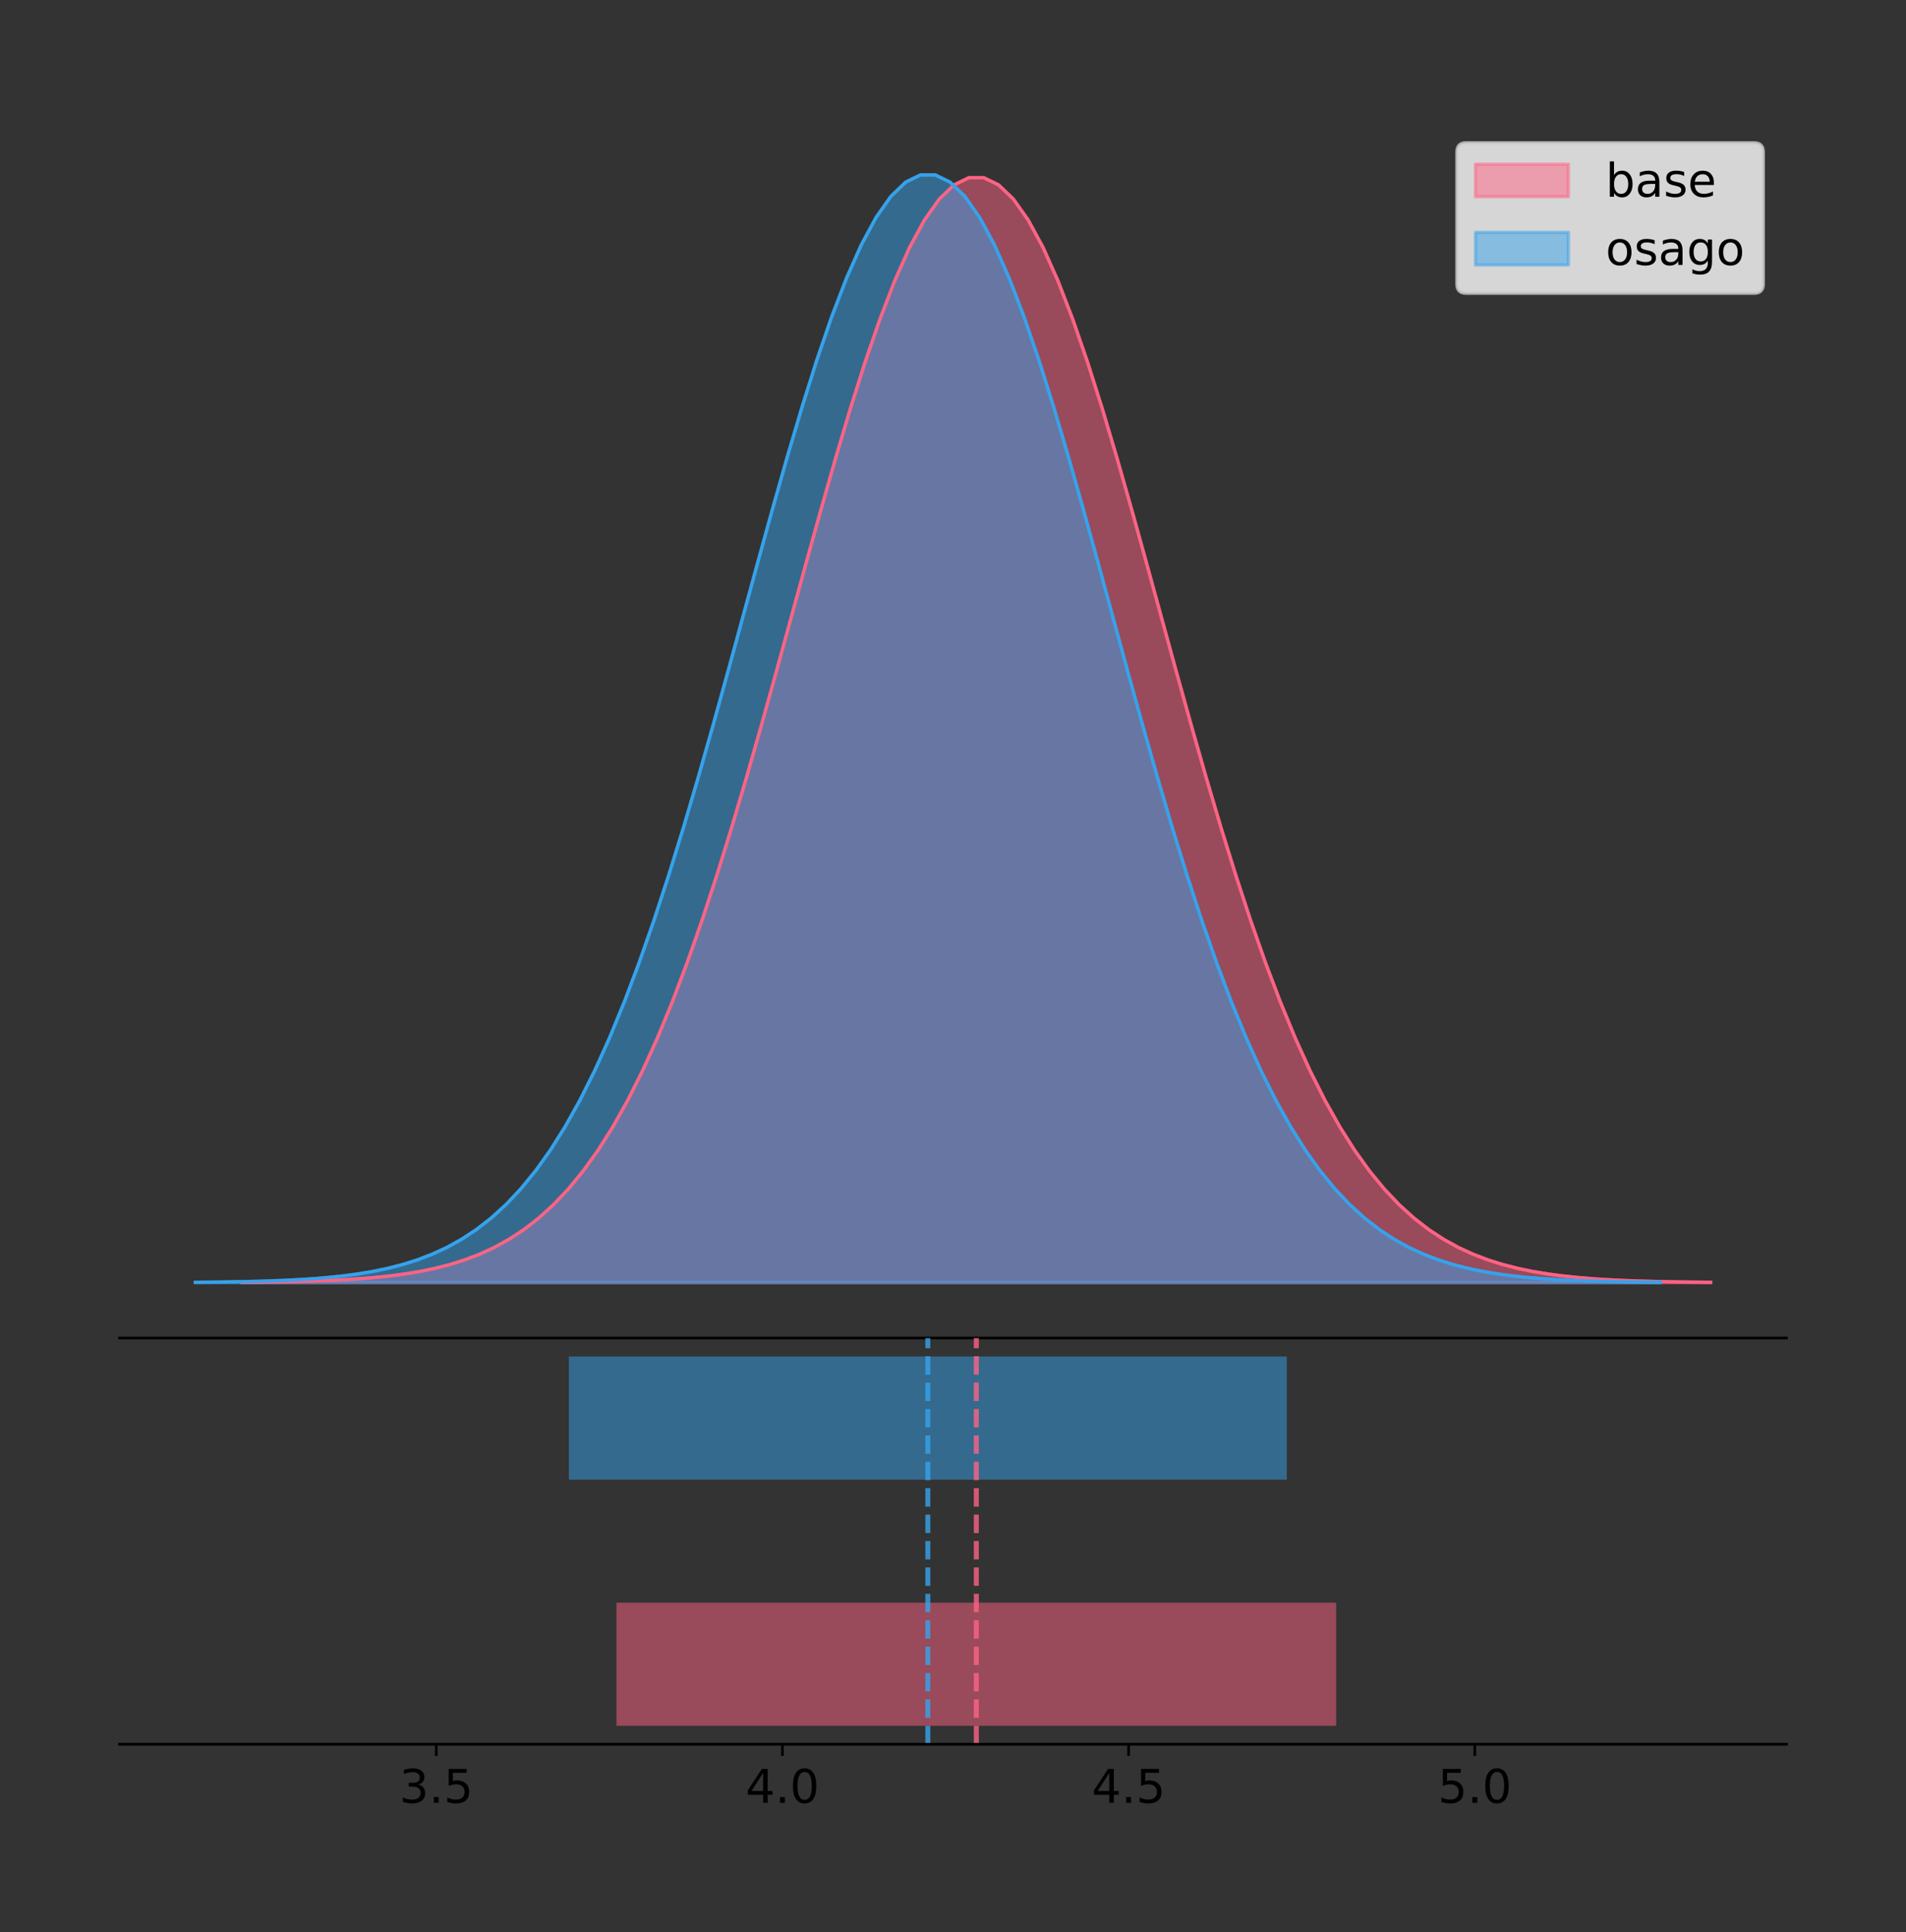 <?xml version="1.0" encoding="utf-8" standalone="no"?>
<!DOCTYPE svg PUBLIC "-//W3C//DTD SVG 1.1//EN"
  "http://www.w3.org/Graphics/SVG/1.1/DTD/svg11.dtd">
<!-- Created with matplotlib (https://matplotlib.org/) -->
<svg height="581.789pt" version="1.1" viewBox="0 0 574.2 581.789" width="574.2pt" xmlns="http://www.w3.org/2000/svg" xmlns:xlink="http://www.w3.org/1999/xlink">
 <rect x="0" y="0" width="574.2" height="581.789" fill="#333333" stroke="none"/>
 <defs>
  <style type="text/css">
*{stroke-linecap:butt;stroke-linejoin:round;}
  </style>
 </defs>
 <g id="figure_1">
  <g id="patch_1">
   <path d="M 0 581.789 
L 574.2 581.789 
L 574.2 0 
L 0 0 
z
" style="fill:none;"/>
  </g>
  <g id="axes_1">
   <g id="patch_2">
    <path d="M 36 402.93 
L 538.2 402.93 
L 538.2 36 
L 36 36 
z
" style="fill:none;"/>
   </g>
   <g id="PolyCollection_1">
    <defs>
     <path d="M 72.878 -195.538 
L 72.878 -195.65 
L 77.348 -195.692 
L 81.817 -195.748 
L 86.287 -195.824 
L 90.757 -195.924 
L 95.226 -196.056 
L 99.696 -196.229 
L 104.165 -196.453 
L 108.635 -196.741 
L 113.105 -197.111 
L 117.574 -197.58 
L 122.044 -198.172 
L 126.514 -198.914 
L 130.983 -199.837 
L 135.453 -200.977 
L 139.923 -202.373 
L 144.392 -204.072 
L 148.862 -206.124 
L 153.332 -208.585 
L 157.801 -211.512 
L 162.271 -214.969 
L 166.74 -219.02 
L 171.21 -223.73 
L 175.68 -229.166 
L 180.149 -235.389 
L 184.619 -242.455 
L 189.089 -250.416 
L 193.558 -259.309 
L 198.028 -269.161 
L 202.498 -279.982 
L 206.967 -291.763 
L 211.437 -304.473 
L 215.907 -318.06 
L 220.376 -332.445 
L 224.846 -347.523 
L 229.315 -363.163 
L 233.785 -379.21 
L 238.255 -395.482 
L 242.724 -411.78 
L 247.194 -427.884 
L 251.664 -443.562 
L 256.133 -458.575 
L 260.603 -472.682 
L 265.073 -485.644 
L 269.542 -497.235 
L 274.012 -507.248 
L 278.482 -515.497 
L 282.951 -521.827 
L 287.421 -526.116 
L 291.891 -528.282 
L 296.36 -528.282 
L 300.83 -526.116 
L 305.299 -521.827 
L 309.769 -515.497 
L 314.239 -507.248 
L 318.708 -497.235 
L 323.178 -485.644 
L 327.648 -472.682 
L 332.117 -458.575 
L 336.587 -443.562 
L 341.057 -427.884 
L 345.526 -411.78 
L 349.996 -395.482 
L 354.466 -379.21 
L 358.935 -363.163 
L 363.405 -347.523 
L 367.874 -332.445 
L 372.344 -318.06 
L 376.814 -304.473 
L 381.283 -291.763 
L 385.753 -279.982 
L 390.223 -269.161 
L 394.692 -259.309 
L 399.162 -250.416 
L 403.632 -242.455 
L 408.101 -235.389 
L 412.571 -229.166 
L 417.041 -223.73 
L 421.51 -219.02 
L 425.98 -214.969 
L 430.449 -211.512 
L 434.919 -208.585 
L 439.389 -206.124 
L 443.858 -204.072 
L 448.328 -202.373 
L 452.798 -200.977 
L 457.267 -199.837 
L 461.737 -198.914 
L 466.207 -198.172 
L 470.676 -197.58 
L 475.146 -197.111 
L 479.616 -196.741 
L 484.085 -196.453 
L 488.555 -196.229 
L 493.025 -196.056 
L 497.494 -195.924 
L 501.964 -195.824 
L 506.433 -195.748 
L 510.903 -195.692 
L 515.373 -195.65 
L 515.373 -195.538 
L 515.373 -195.538 
L 510.903 -195.538 
L 506.433 -195.538 
L 501.964 -195.538 
L 497.494 -195.538 
L 493.025 -195.538 
L 488.555 -195.538 
L 484.085 -195.538 
L 479.616 -195.538 
L 475.146 -195.538 
L 470.676 -195.538 
L 466.207 -195.538 
L 461.737 -195.538 
L 457.267 -195.538 
L 452.798 -195.538 
L 448.328 -195.538 
L 443.858 -195.538 
L 439.389 -195.538 
L 434.919 -195.538 
L 430.449 -195.538 
L 425.98 -195.538 
L 421.51 -195.538 
L 417.041 -195.538 
L 412.571 -195.538 
L 408.101 -195.538 
L 403.632 -195.538 
L 399.162 -195.538 
L 394.692 -195.538 
L 390.223 -195.538 
L 385.753 -195.538 
L 381.283 -195.538 
L 376.814 -195.538 
L 372.344 -195.538 
L 367.874 -195.538 
L 363.405 -195.538 
L 358.935 -195.538 
L 354.466 -195.538 
L 349.996 -195.538 
L 345.526 -195.538 
L 341.057 -195.538 
L 336.587 -195.538 
L 332.117 -195.538 
L 327.648 -195.538 
L 323.178 -195.538 
L 318.708 -195.538 
L 314.239 -195.538 
L 309.769 -195.538 
L 305.299 -195.538 
L 300.83 -195.538 
L 296.36 -195.538 
L 291.891 -195.538 
L 287.421 -195.538 
L 282.951 -195.538 
L 278.482 -195.538 
L 274.012 -195.538 
L 269.542 -195.538 
L 265.073 -195.538 
L 260.603 -195.538 
L 256.133 -195.538 
L 251.664 -195.538 
L 247.194 -195.538 
L 242.724 -195.538 
L 238.255 -195.538 
L 233.785 -195.538 
L 229.315 -195.538 
L 224.846 -195.538 
L 220.376 -195.538 
L 215.907 -195.538 
L 211.437 -195.538 
L 206.967 -195.538 
L 202.498 -195.538 
L 198.028 -195.538 
L 193.558 -195.538 
L 189.089 -195.538 
L 184.619 -195.538 
L 180.149 -195.538 
L 175.68 -195.538 
L 171.21 -195.538 
L 166.74 -195.538 
L 162.271 -195.538 
L 157.801 -195.538 
L 153.332 -195.538 
L 148.862 -195.538 
L 144.392 -195.538 
L 139.923 -195.538 
L 135.453 -195.538 
L 130.983 -195.538 
L 126.514 -195.538 
L 122.044 -195.538 
L 117.574 -195.538 
L 113.105 -195.538 
L 108.635 -195.538 
L 104.165 -195.538 
L 99.696 -195.538 
L 95.226 -195.538 
L 90.757 -195.538 
L 86.287 -195.538 
L 81.817 -195.538 
L 77.348 -195.538 
L 72.878 -195.538 
z
" id="m2c4a2e7403" style="stroke:#ff6384;stroke-opacity:0.5;"/>
    </defs>
    <g clip-path="url(#pb91ad4bfd3)">
     <use style="fill:#ff6384;fill-opacity:0.5;stroke:#ff6384;stroke-opacity:0.5;" x="0" xlink:href="#m2c4a2e7403" y="581.789"/>
    </g>
   </g>
   <g id="PolyCollection_2">
    <defs>
     <path d="M 58.827 -195.538 
L 58.827 -195.65 
L 63.286 -195.692 
L 67.744 -195.749 
L 72.203 -195.825 
L 76.661 -195.925 
L 81.12 -196.058 
L 85.579 -196.23 
L 90.037 -196.455 
L 94.496 -196.744 
L 98.954 -197.115 
L 103.413 -197.585 
L 107.871 -198.179 
L 112.33 -198.923 
L 116.788 -199.848 
L 121.247 -200.99 
L 125.705 -202.39 
L 130.164 -204.093 
L 134.622 -206.151 
L 139.081 -208.617 
L 143.54 -211.552 
L 147.998 -215.017 
L 152.457 -219.078 
L 156.915 -223.801 
L 161.374 -229.25 
L 165.832 -235.488 
L 170.291 -242.572 
L 174.749 -250.552 
L 179.208 -259.468 
L 183.666 -269.344 
L 188.125 -280.192 
L 192.584 -292.002 
L 197.042 -304.744 
L 201.501 -318.365 
L 205.959 -332.786 
L 210.418 -347.901 
L 214.876 -363.58 
L 219.335 -379.667 
L 223.793 -395.98 
L 228.252 -412.318 
L 232.71 -428.462 
L 237.169 -444.18 
L 241.628 -459.23 
L 246.086 -473.372 
L 250.545 -486.366 
L 255.003 -497.987 
L 259.462 -508.025 
L 263.92 -516.294 
L 268.379 -522.64 
L 272.837 -526.94 
L 277.296 -529.111 
L 281.754 -529.111 
L 286.213 -526.94 
L 290.671 -522.64 
L 295.13 -516.294 
L 299.589 -508.025 
L 304.047 -497.987 
L 308.506 -486.366 
L 312.964 -473.372 
L 317.423 -459.23 
L 321.881 -444.18 
L 326.34 -428.462 
L 330.798 -412.318 
L 335.257 -395.98 
L 339.715 -379.667 
L 344.174 -363.58 
L 348.633 -347.901 
L 353.091 -332.786 
L 357.55 -318.365 
L 362.008 -304.744 
L 366.467 -292.002 
L 370.925 -280.192 
L 375.384 -269.344 
L 379.842 -259.468 
L 384.301 -250.552 
L 388.759 -242.572 
L 393.218 -235.488 
L 397.676 -229.25 
L 402.135 -223.801 
L 406.594 -219.078 
L 411.052 -215.017 
L 415.511 -211.552 
L 419.969 -208.617 
L 424.428 -206.151 
L 428.886 -204.093 
L 433.345 -202.39 
L 437.803 -200.99 
L 442.262 -199.848 
L 446.72 -198.923 
L 451.179 -198.179 
L 455.638 -197.585 
L 460.096 -197.115 
L 464.555 -196.744 
L 469.013 -196.455 
L 473.472 -196.23 
L 477.93 -196.058 
L 482.389 -195.925 
L 486.847 -195.825 
L 491.306 -195.749 
L 495.764 -195.692 
L 500.223 -195.65 
L 500.223 -195.538 
L 500.223 -195.538 
L 495.764 -195.538 
L 491.306 -195.538 
L 486.847 -195.538 
L 482.389 -195.538 
L 477.93 -195.538 
L 473.472 -195.538 
L 469.013 -195.538 
L 464.555 -195.538 
L 460.096 -195.538 
L 455.638 -195.538 
L 451.179 -195.538 
L 446.72 -195.538 
L 442.262 -195.538 
L 437.803 -195.538 
L 433.345 -195.538 
L 428.886 -195.538 
L 424.428 -195.538 
L 419.969 -195.538 
L 415.511 -195.538 
L 411.052 -195.538 
L 406.594 -195.538 
L 402.135 -195.538 
L 397.676 -195.538 
L 393.218 -195.538 
L 388.759 -195.538 
L 384.301 -195.538 
L 379.842 -195.538 
L 375.384 -195.538 
L 370.925 -195.538 
L 366.467 -195.538 
L 362.008 -195.538 
L 357.55 -195.538 
L 353.091 -195.538 
L 348.633 -195.538 
L 344.174 -195.538 
L 339.715 -195.538 
L 335.257 -195.538 
L 330.798 -195.538 
L 326.34 -195.538 
L 321.881 -195.538 
L 317.423 -195.538 
L 312.964 -195.538 
L 308.506 -195.538 
L 304.047 -195.538 
L 299.589 -195.538 
L 295.13 -195.538 
L 290.671 -195.538 
L 286.213 -195.538 
L 281.754 -195.538 
L 277.296 -195.538 
L 272.837 -195.538 
L 268.379 -195.538 
L 263.92 -195.538 
L 259.462 -195.538 
L 255.003 -195.538 
L 250.545 -195.538 
L 246.086 -195.538 
L 241.628 -195.538 
L 237.169 -195.538 
L 232.71 -195.538 
L 228.252 -195.538 
L 223.793 -195.538 
L 219.335 -195.538 
L 214.876 -195.538 
L 210.418 -195.538 
L 205.959 -195.538 
L 201.501 -195.538 
L 197.042 -195.538 
L 192.584 -195.538 
L 188.125 -195.538 
L 183.666 -195.538 
L 179.208 -195.538 
L 174.749 -195.538 
L 170.291 -195.538 
L 165.832 -195.538 
L 161.374 -195.538 
L 156.915 -195.538 
L 152.457 -195.538 
L 147.998 -195.538 
L 143.54 -195.538 
L 139.081 -195.538 
L 134.622 -195.538 
L 130.164 -195.538 
L 125.705 -195.538 
L 121.247 -195.538 
L 116.788 -195.538 
L 112.33 -195.538 
L 107.871 -195.538 
L 103.413 -195.538 
L 98.954 -195.538 
L 94.496 -195.538 
L 90.037 -195.538 
L 85.579 -195.538 
L 81.12 -195.538 
L 76.661 -195.538 
L 72.203 -195.538 
L 67.744 -195.538 
L 63.286 -195.538 
L 58.827 -195.538 
z
" id="m0461be3af7" style="stroke:#36a2eb;stroke-opacity:0.5;"/>
    </defs>
    <g clip-path="url(#pb91ad4bfd3)">
     <use style="fill:#36a2eb;fill-opacity:0.5;stroke:#36a2eb;stroke-opacity:0.5;" x="0" xlink:href="#m0461be3af7" y="581.789"/>
    </g>
   </g>
   <g id="line2d_1">
    <path clip-path="url(#pb91ad4bfd3)" d="M 72.878 386.14 
L 77.348 386.098 
L 81.817 386.041 
L 86.287 385.965 
L 90.757 385.865 
L 95.226 385.733 
L 99.696 385.561 
L 104.165 385.337 
L 108.635 385.048 
L 113.105 384.679 
L 117.574 384.209 
L 122.044 383.617 
L 126.514 382.875 
L 130.983 381.952 
L 135.453 380.813 
L 139.923 379.416 
L 144.392 377.717 
L 148.862 375.665 
L 153.332 373.205 
L 157.801 370.278 
L 162.271 366.821 
L 166.74 362.77 
L 171.21 358.059 
L 175.68 352.623 
L 180.149 346.401 
L 184.619 339.334 
L 189.089 331.374 
L 193.558 322.48 
L 198.028 312.628 
L 202.498 301.808 
L 206.967 290.027 
L 211.437 277.316 
L 215.907 263.729 
L 220.376 249.344 
L 224.846 234.267 
L 229.315 218.626 
L 233.785 202.58 
L 238.255 186.307 
L 242.724 170.01 
L 247.194 153.906 
L 251.664 138.227 
L 256.133 123.214 
L 260.603 109.108 
L 265.073 96.146 
L 269.542 84.554 
L 274.012 74.541 
L 278.482 66.292 
L 282.951 59.962 
L 287.421 55.673 
L 291.891 53.507 
L 296.36 53.507 
L 300.83 55.673 
L 305.299 59.962 
L 309.769 66.292 
L 314.239 74.541 
L 318.708 84.554 
L 323.178 96.146 
L 327.648 109.108 
L 332.117 123.214 
L 336.587 138.227 
L 341.057 153.906 
L 345.526 170.01 
L 349.996 186.307 
L 354.466 202.58 
L 358.935 218.626 
L 363.405 234.267 
L 367.874 249.344 
L 372.344 263.729 
L 376.814 277.316 
L 381.283 290.027 
L 385.753 301.808 
L 390.223 312.628 
L 394.692 322.48 
L 399.162 331.374 
L 403.632 339.334 
L 408.101 346.401 
L 412.571 352.623 
L 417.041 358.059 
L 421.51 362.77 
L 425.98 366.821 
L 430.449 370.278 
L 434.919 373.205 
L 439.389 375.665 
L 443.858 377.717 
L 448.328 379.416 
L 452.798 380.813 
L 457.267 381.952 
L 461.737 382.875 
L 466.207 383.617 
L 470.676 384.209 
L 475.146 384.679 
L 479.616 385.048 
L 484.085 385.337 
L 488.555 385.561 
L 493.025 385.733 
L 497.494 385.865 
L 501.964 385.965 
L 506.433 386.041 
L 510.903 386.098 
L 515.373 386.14 
" style="fill:none;stroke:#ff6384;stroke-linecap:square;"/>
   </g>
   <g id="line2d_2">
    <path clip-path="url(#pb91ad4bfd3)" d="M 58.827 386.139 
L 63.286 386.097 
L 67.744 386.04 
L 72.203 385.965 
L 76.661 385.864 
L 81.12 385.732 
L 85.579 385.559 
L 90.037 385.334 
L 94.496 385.045 
L 98.954 384.675 
L 103.413 384.204 
L 107.871 383.61 
L 112.33 382.867 
L 116.788 381.941 
L 121.247 380.799 
L 125.705 379.399 
L 130.164 377.696 
L 134.622 375.639 
L 139.081 373.172 
L 143.54 370.238 
L 147.998 366.772 
L 152.457 362.711 
L 156.915 357.989 
L 161.374 352.539 
L 165.832 346.301 
L 170.291 339.217 
L 174.749 331.237 
L 179.208 322.322 
L 183.666 312.445 
L 188.125 301.597 
L 192.584 289.787 
L 197.042 277.045 
L 201.501 263.424 
L 205.959 249.004 
L 210.418 233.888 
L 214.876 218.209 
L 219.335 202.123 
L 223.793 185.809 
L 228.252 169.471 
L 232.71 153.327 
L 237.169 137.61 
L 241.628 122.559 
L 246.086 108.418 
L 250.545 95.423 
L 255.003 83.803 
L 259.462 73.765 
L 263.92 65.495 
L 268.379 59.15 
L 272.837 54.85 
L 277.296 52.679 
L 281.754 52.679 
L 286.213 54.85 
L 290.671 59.15 
L 295.13 65.495 
L 299.589 73.765 
L 304.047 83.803 
L 308.506 95.423 
L 312.964 108.418 
L 317.423 122.559 
L 321.881 137.61 
L 326.34 153.327 
L 330.798 169.471 
L 335.257 185.809 
L 339.715 202.123 
L 344.174 218.209 
L 348.633 233.888 
L 353.091 249.004 
L 357.55 263.424 
L 362.008 277.045 
L 366.467 289.787 
L 370.925 301.597 
L 375.384 312.445 
L 379.842 322.322 
L 384.301 331.237 
L 388.759 339.217 
L 393.218 346.301 
L 397.676 352.539 
L 402.135 357.989 
L 406.594 362.711 
L 411.052 366.772 
L 415.511 370.238 
L 419.969 373.172 
L 424.428 375.639 
L 428.886 377.696 
L 433.345 379.399 
L 437.803 380.799 
L 442.262 381.941 
L 446.72 382.867 
L 451.179 383.61 
L 455.638 384.204 
L 460.096 384.675 
L 464.555 385.045 
L 469.013 385.334 
L 473.472 385.559 
L 477.93 385.732 
L 482.389 385.864 
L 486.847 385.965 
L 491.306 386.04 
L 495.764 386.097 
L 500.223 386.139 
" style="fill:none;stroke:#36a2eb;stroke-linecap:square;"/>
   </g>
   <g id="patch_3">
    <path d="M 36 402.93 
L 538.2 402.93 
" style="fill:none;stroke:#000000;stroke-linecap:square;stroke-linejoin:miter;stroke-width:0.8;"/>
   </g>
   <g id="legend_1">
    <g id="patch_4">
     <path d="M 441.707 88.299 
L 528.4 88.299 
Q 531.2 88.299 531.2 85.499 
L 531.2 45.8 
Q 531.2 43 528.4 43 
L 441.707 43 
Q 438.907 43 438.907 45.8 
L 438.907 85.499 
Q 438.907 88.299 441.707 88.299 
z
" style="fill:#ffffff;opacity:0.8;stroke:#cccccc;stroke-linejoin:miter;"/>
    </g>
    <g id="patch_5">
     <path d="M 444.507 59.238 
L 472.507 59.238 
L 472.507 49.438 
L 444.507 49.438 
z
" style="fill:#ff6384;opacity:0.5;stroke:#ff6384;stroke-linejoin:miter;"/>
    </g>
    <g id="text_1">
     <!-- base -->
     <defs>
      <path d="M 48.688 27.297 
Q 48.688 37.203 44.609 42.844 
Q 40.531 48.484 33.406 48.484 
Q 26.266 48.484 22.188 42.844 
Q 18.109 37.203 18.109 27.297 
Q 18.109 17.391 22.188 11.75 
Q 26.266 6.109 33.406 6.109 
Q 40.531 6.109 44.609 11.75 
Q 48.688 17.391 48.688 27.297 
z
M 18.109 46.391 
Q 20.953 51.266 25.266 53.625 
Q 29.594 56 35.594 56 
Q 45.562 56 51.781 48.094 
Q 58.016 40.188 58.016 27.297 
Q 58.016 14.406 51.781 6.484 
Q 45.562 -1.422 35.594 -1.422 
Q 29.594 -1.422 25.266 0.953 
Q 20.953 3.328 18.109 8.203 
L 18.109 0 
L 9.078 0 
L 9.078 75.984 
L 18.109 75.984 
z
" id="DejaVuSans-98"/>
      <path d="M 34.281 27.484 
Q 23.391 27.484 19.188 25 
Q 14.984 22.516 14.984 16.5 
Q 14.984 11.719 18.141 8.906 
Q 21.297 6.109 26.703 6.109 
Q 34.188 6.109 38.703 11.406 
Q 43.219 16.703 43.219 25.484 
L 43.219 27.484 
z
M 52.203 31.203 
L 52.203 0 
L 43.219 0 
L 43.219 8.297 
Q 40.141 3.328 35.547 0.953 
Q 30.953 -1.422 24.312 -1.422 
Q 15.922 -1.422 10.953 3.297 
Q 6 8.016 6 15.922 
Q 6 25.141 12.172 29.828 
Q 18.359 34.516 30.609 34.516 
L 43.219 34.516 
L 43.219 35.406 
Q 43.219 41.609 39.141 45 
Q 35.062 48.391 27.688 48.391 
Q 23 48.391 18.547 47.266 
Q 14.109 46.141 10.016 43.891 
L 10.016 52.203 
Q 14.938 54.109 19.578 55.047 
Q 24.219 56 28.609 56 
Q 40.484 56 46.344 49.844 
Q 52.203 43.703 52.203 31.203 
z
" id="DejaVuSans-97"/>
      <path d="M 44.281 53.078 
L 44.281 44.578 
Q 40.484 46.531 36.375 47.5 
Q 32.281 48.484 27.875 48.484 
Q 21.188 48.484 17.844 46.438 
Q 14.5 44.391 14.5 40.281 
Q 14.5 37.156 16.891 35.375 
Q 19.281 33.594 26.516 31.984 
L 29.594 31.297 
Q 39.156 29.25 43.188 25.516 
Q 47.219 21.781 47.219 15.094 
Q 47.219 7.469 41.188 3.016 
Q 35.156 -1.422 24.609 -1.422 
Q 20.219 -1.422 15.453 -0.562 
Q 10.688 0.297 5.422 2 
L 5.422 11.281 
Q 10.406 8.688 15.234 7.391 
Q 20.062 6.109 24.812 6.109 
Q 31.156 6.109 34.562 8.281 
Q 37.984 10.453 37.984 14.406 
Q 37.984 18.062 35.516 20.016 
Q 33.062 21.969 24.703 23.781 
L 21.578 24.516 
Q 13.234 26.266 9.516 29.906 
Q 5.812 33.547 5.812 39.891 
Q 5.812 47.609 11.281 51.797 
Q 16.75 56 26.812 56 
Q 31.781 56 36.172 55.266 
Q 40.578 54.547 44.281 53.078 
z
" id="DejaVuSans-115"/>
      <path d="M 56.203 29.594 
L 56.203 25.203 
L 14.891 25.203 
Q 15.484 15.922 20.484 11.062 
Q 25.484 6.203 34.422 6.203 
Q 39.594 6.203 44.453 7.469 
Q 49.312 8.734 54.109 11.281 
L 54.109 2.781 
Q 49.266 0.734 44.188 -0.344 
Q 39.109 -1.422 33.891 -1.422 
Q 20.797 -1.422 13.156 6.188 
Q 5.516 13.812 5.516 26.812 
Q 5.516 40.234 12.766 48.109 
Q 20.016 56 32.328 56 
Q 43.359 56 49.781 48.891 
Q 56.203 41.797 56.203 29.594 
z
M 47.219 32.234 
Q 47.125 39.594 43.094 43.984 
Q 39.062 48.391 32.422 48.391 
Q 24.906 48.391 20.391 44.141 
Q 15.875 39.891 15.188 32.172 
z
" id="DejaVuSans-101"/>
     </defs>
     <g transform="translate(483.707 59.238)scale(0.14 -0.14)">
      <use xlink:href="#DejaVuSans-98"/>
      <use x="63.477" xlink:href="#DejaVuSans-97"/>
      <use x="124.756" xlink:href="#DejaVuSans-115"/>
      <use x="176.855" xlink:href="#DejaVuSans-101"/>
     </g>
    </g>
    <g id="patch_6">
     <path d="M 444.507 79.787 
L 472.507 79.787 
L 472.507 69.987 
L 444.507 69.987 
z
" style="fill:#36a2eb;opacity:0.5;stroke:#36a2eb;stroke-linejoin:miter;"/>
    </g>
    <g id="text_2">
     <!-- osago -->
     <defs>
      <path d="M 30.609 48.391 
Q 23.391 48.391 19.188 42.75 
Q 14.984 37.109 14.984 27.297 
Q 14.984 17.484 19.156 11.844 
Q 23.344 6.203 30.609 6.203 
Q 37.797 6.203 41.984 11.859 
Q 46.188 17.531 46.188 27.297 
Q 46.188 37.016 41.984 42.703 
Q 37.797 48.391 30.609 48.391 
z
M 30.609 56 
Q 42.328 56 49.016 48.375 
Q 55.719 40.766 55.719 27.297 
Q 55.719 13.875 49.016 6.219 
Q 42.328 -1.422 30.609 -1.422 
Q 18.844 -1.422 12.172 6.219 
Q 5.516 13.875 5.516 27.297 
Q 5.516 40.766 12.172 48.375 
Q 18.844 56 30.609 56 
z
" id="DejaVuSans-111"/>
      <path d="M 45.406 27.984 
Q 45.406 37.75 41.375 43.109 
Q 37.359 48.484 30.078 48.484 
Q 22.859 48.484 18.828 43.109 
Q 14.797 37.75 14.797 27.984 
Q 14.797 18.266 18.828 12.891 
Q 22.859 7.516 30.078 7.516 
Q 37.359 7.516 41.375 12.891 
Q 45.406 18.266 45.406 27.984 
z
M 54.391 6.781 
Q 54.391 -7.172 48.188 -13.984 
Q 42 -20.797 29.203 -20.797 
Q 24.469 -20.797 20.266 -20.094 
Q 16.062 -19.391 12.109 -17.922 
L 12.109 -9.188 
Q 16.062 -11.328 19.922 -12.344 
Q 23.781 -13.375 27.781 -13.375 
Q 36.625 -13.375 41.016 -8.766 
Q 45.406 -4.156 45.406 5.172 
L 45.406 9.625 
Q 42.625 4.781 38.281 2.391 
Q 33.938 0 27.875 0 
Q 17.828 0 11.672 7.656 
Q 5.516 15.328 5.516 27.984 
Q 5.516 40.672 11.672 48.328 
Q 17.828 56 27.875 56 
Q 33.938 56 38.281 53.609 
Q 42.625 51.219 45.406 46.391 
L 45.406 54.688 
L 54.391 54.688 
z
" id="DejaVuSans-103"/>
     </defs>
     <g transform="translate(483.707 79.787)scale(0.14 -0.14)">
      <use xlink:href="#DejaVuSans-111"/>
      <use x="61.182" xlink:href="#DejaVuSans-115"/>
      <use x="113.281" xlink:href="#DejaVuSans-97"/>
      <use x="174.561" xlink:href="#DejaVuSans-103"/>
      <use x="238.037" xlink:href="#DejaVuSans-111"/>
     </g>
    </g>
   </g>
  </g>
  <g id="axes_2">
   <g id="patch_7">
    <path d="M 36 525.24 
L 538.2 525.24 
L 538.2 402.93 
L 36 402.93 
z
" style="fill:none;"/>
   </g>
   <g id="patch_8">
    <path clip-path="url(#p5bce394769)" d="M 185.714 519.68 
L 402.537 519.68 
L 402.537 482.617 
L 185.714 482.617 
z
" style="fill:#ff6384;opacity:0.5;"/>
   </g>
   <g id="patch_9">
    <path clip-path="url(#p5bce394769)" d="M 171.383 445.553 
L 387.667 445.553 
L 387.667 408.49 
L 171.383 408.49 
z
" style="fill:#36a2eb;opacity:0.5;"/>
   </g>
   <g id="matplotlib.axis_1">
    <g id="xtick_1">
     <g id="line2d_3">
      <defs>
       <path d="M 0 0 
L 0 3.5 
" id="m69dd60963f" style="stroke:#000000;stroke-width:0.8;"/>
      </defs>
      <g>
       <use style="stroke:#000000;stroke-width:0.8;" x="131.437" xlink:href="#m69dd60963f" y="525.24"/>
      </g>
     </g>
     <g id="text_3">
      <!-- 3.5 -->
      <defs>
       <path d="M 40.578 39.312 
Q 47.656 37.797 51.625 33 
Q 55.609 28.219 55.609 21.188 
Q 55.609 10.406 48.188 4.484 
Q 40.766 -1.422 27.094 -1.422 
Q 22.516 -1.422 17.656 -0.516 
Q 12.797 0.391 7.625 2.203 
L 7.625 11.719 
Q 11.719 9.328 16.594 8.109 
Q 21.484 6.891 26.812 6.891 
Q 36.078 6.891 40.938 10.547 
Q 45.797 14.203 45.797 21.188 
Q 45.797 27.641 41.281 31.266 
Q 36.766 34.906 28.719 34.906 
L 20.219 34.906 
L 20.219 43.016 
L 29.109 43.016 
Q 36.375 43.016 40.234 45.922 
Q 44.094 48.828 44.094 54.297 
Q 44.094 59.906 40.109 62.906 
Q 36.141 65.922 28.719 65.922 
Q 24.656 65.922 20.016 65.031 
Q 15.375 64.156 9.812 62.312 
L 9.812 71.094 
Q 15.438 72.656 20.344 73.438 
Q 25.25 74.219 29.594 74.219 
Q 40.828 74.219 47.359 69.109 
Q 53.906 64.016 53.906 55.328 
Q 53.906 49.266 50.438 45.094 
Q 46.969 40.922 40.578 39.312 
z
" id="DejaVuSans-51"/>
       <path d="M 10.688 12.406 
L 21 12.406 
L 21 0 
L 10.688 0 
z
" id="DejaVuSans-46"/>
       <path d="M 10.797 72.906 
L 49.516 72.906 
L 49.516 64.594 
L 19.828 64.594 
L 19.828 46.734 
Q 21.969 47.469 24.109 47.828 
Q 26.266 48.188 28.422 48.188 
Q 40.625 48.188 47.75 41.5 
Q 54.891 34.812 54.891 23.391 
Q 54.891 11.625 47.562 5.094 
Q 40.234 -1.422 26.906 -1.422 
Q 22.312 -1.422 17.547 -0.641 
Q 12.797 0.141 7.719 1.703 
L 7.719 11.625 
Q 12.109 9.234 16.797 8.062 
Q 21.484 6.891 26.703 6.891 
Q 35.156 6.891 40.078 11.328 
Q 45.016 15.766 45.016 23.391 
Q 45.016 31 40.078 35.438 
Q 35.156 39.891 26.703 39.891 
Q 22.75 39.891 18.812 39.016 
Q 14.891 38.141 10.797 36.281 
z
" id="DejaVuSans-53"/>
      </defs>
      <g transform="translate(120.305 542.878)scale(0.14 -0.14)">
       <use xlink:href="#DejaVuSans-51"/>
       <use x="63.623" xlink:href="#DejaVuSans-46"/>
       <use x="95.41" xlink:href="#DejaVuSans-53"/>
      </g>
     </g>
    </g>
    <g id="xtick_2">
     <g id="line2d_4">
      <g>
       <use style="stroke:#000000;stroke-width:0.8;" x="235.724" xlink:href="#m69dd60963f" y="525.24"/>
      </g>
     </g>
     <g id="text_4">
      <!-- 4.0 -->
      <defs>
       <path d="M 37.797 64.312 
L 12.891 25.391 
L 37.797 25.391 
z
M 35.203 72.906 
L 47.609 72.906 
L 47.609 25.391 
L 58.016 25.391 
L 58.016 17.188 
L 47.609 17.188 
L 47.609 0 
L 37.797 0 
L 37.797 17.188 
L 4.891 17.188 
L 4.891 26.703 
z
" id="DejaVuSans-52"/>
       <path d="M 31.781 66.406 
Q 24.172 66.406 20.328 58.906 
Q 16.5 51.422 16.5 36.375 
Q 16.5 21.391 20.328 13.891 
Q 24.172 6.391 31.781 6.391 
Q 39.453 6.391 43.281 13.891 
Q 47.125 21.391 47.125 36.375 
Q 47.125 51.422 43.281 58.906 
Q 39.453 66.406 31.781 66.406 
z
M 31.781 74.219 
Q 44.047 74.219 50.516 64.516 
Q 56.984 54.828 56.984 36.375 
Q 56.984 17.969 50.516 8.266 
Q 44.047 -1.422 31.781 -1.422 
Q 19.531 -1.422 13.062 8.266 
Q 6.594 17.969 6.594 36.375 
Q 6.594 54.828 13.062 64.516 
Q 19.531 74.219 31.781 74.219 
z
" id="DejaVuSans-48"/>
      </defs>
      <g transform="translate(224.592 542.878)scale(0.14 -0.14)">
       <use xlink:href="#DejaVuSans-52"/>
       <use x="63.623" xlink:href="#DejaVuSans-46"/>
       <use x="95.41" xlink:href="#DejaVuSans-48"/>
      </g>
     </g>
    </g>
    <g id="xtick_3">
     <g id="line2d_5">
      <g>
       <use style="stroke:#000000;stroke-width:0.8;" x="340.012" xlink:href="#m69dd60963f" y="525.24"/>
      </g>
     </g>
     <g id="text_5">
      <!-- 4.5 -->
      <g transform="translate(328.88 542.878)scale(0.14 -0.14)">
       <use xlink:href="#DejaVuSans-52"/>
       <use x="63.623" xlink:href="#DejaVuSans-46"/>
       <use x="95.41" xlink:href="#DejaVuSans-53"/>
      </g>
     </g>
    </g>
    <g id="xtick_4">
     <g id="line2d_6">
      <g>
       <use style="stroke:#000000;stroke-width:0.8;" x="444.299" xlink:href="#m69dd60963f" y="525.24"/>
      </g>
     </g>
     <g id="text_6">
      <!-- 5.0 -->
      <g transform="translate(433.167 542.878)scale(0.14 -0.14)">
       <use xlink:href="#DejaVuSans-53"/>
       <use x="63.623" xlink:href="#DejaVuSans-46"/>
       <use x="95.41" xlink:href="#DejaVuSans-48"/>
      </g>
     </g>
    </g>
   </g>
   <g id="line2d_7">
    <path clip-path="url(#p5bce394769)" d="M 294.125 525.24 
L 294.125 402.93 
" style="fill:none;stroke:#ff6384;stroke-dasharray:5.55,2.4;stroke-dashoffset:0;stroke-opacity:0.8;stroke-width:1.5;"/>
   </g>
   <g id="line2d_8">
    <path clip-path="url(#p5bce394769)" d="M 279.525 525.24 
L 279.525 402.93 
" style="fill:none;stroke:#36a2eb;stroke-dasharray:5.55,2.4;stroke-dashoffset:0;stroke-opacity:0.8;stroke-width:1.5;"/>
   </g>
   <g id="patch_10">
    <path d="M 36 525.24 
L 538.2 525.24 
" style="fill:none;stroke:#000000;stroke-linecap:square;stroke-linejoin:miter;stroke-width:0.8;"/>
   </g>
  </g>
 </g>
 <defs>
  <clipPath id="pb91ad4bfd3">
   <rect height="366.93" width="502.2" x="36" y="36"/>
  </clipPath>
  <clipPath id="p5bce394769">
   <rect height="122.31" width="502.2" x="36" y="402.93"/>
  </clipPath>
 </defs>
</svg>
